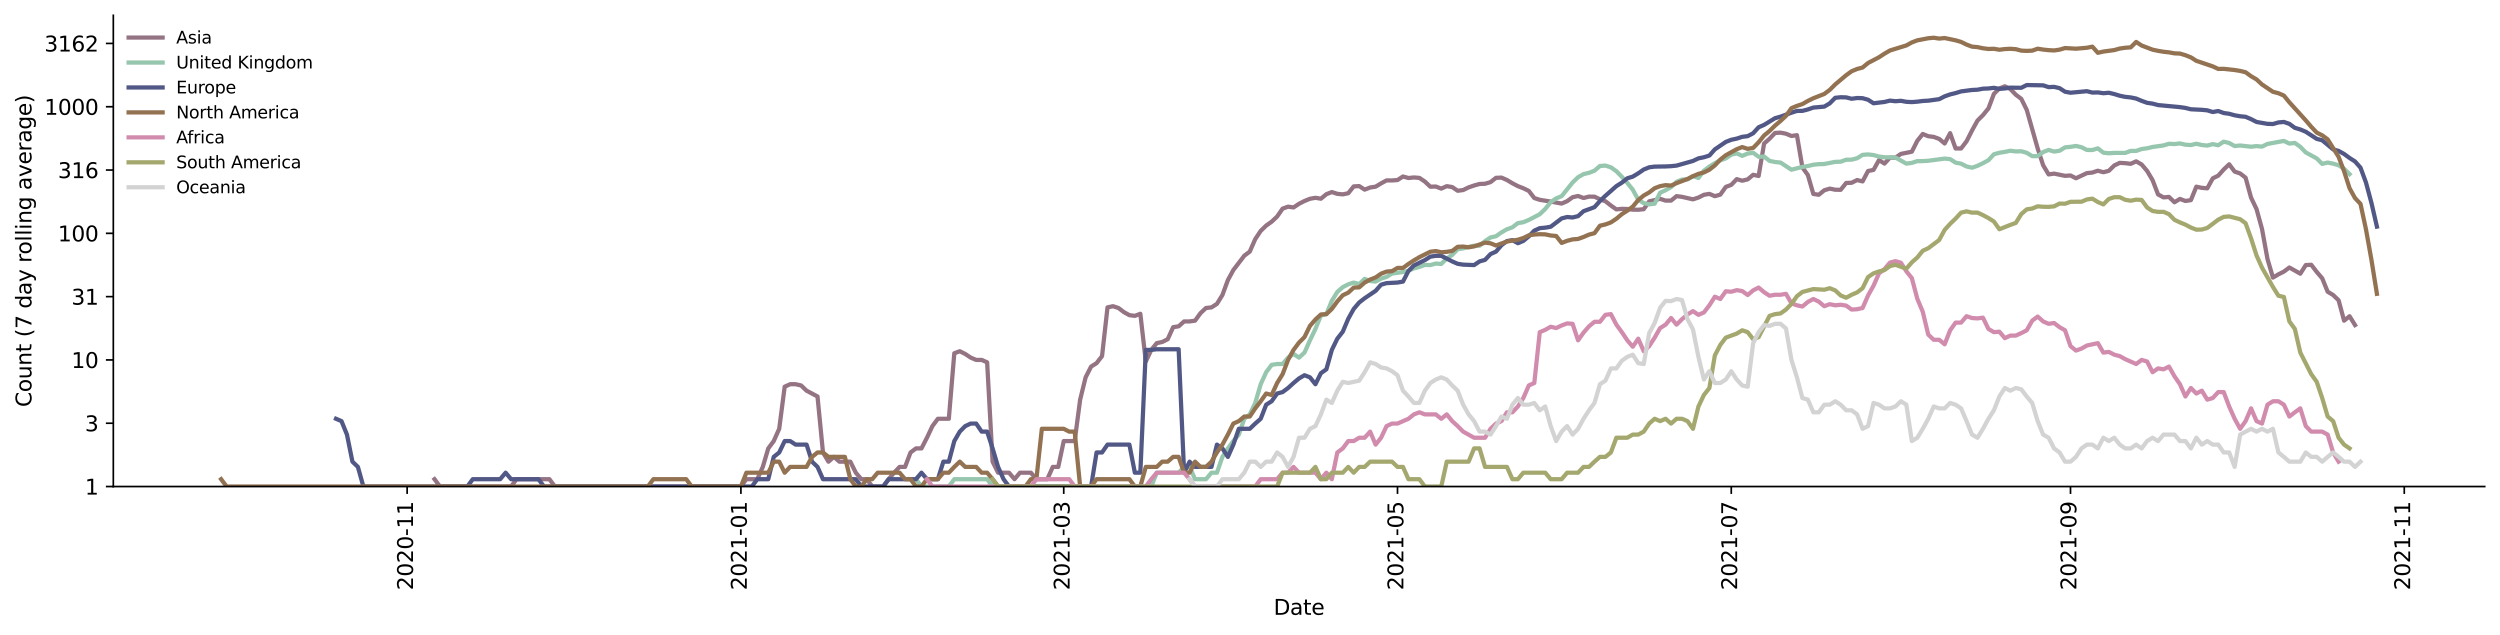 <?xml version="1.0" encoding="utf-8" standalone="no"?>
<!DOCTYPE svg PUBLIC "-//W3C//DTD SVG 1.1//EN"
  "http://www.w3.org/Graphics/SVG/1.1/DTD/svg11.dtd">
<svg height="298.621pt" version="1.1" viewBox="0 0 1176.528 298.621" width="1176.528pt" xmlns="http://www.w3.org/2000/svg" xmlns:xlink="http://www.w3.org/1999/xlink">
 <defs>
  <style type="text/css">*{stroke-linecap:butt;stroke-linejoin:round;}</style>
 </defs>
 <g id="figure_1">
  <g id="patch_1">
   <path d="M 0 298.621 
L 1176.528 298.621 
L 1176.528 0 
L 0 0 
z
" style="fill:#ffffff;"/>
  </g>
  <g id="axes_1">
   <g id="patch_2">
    <path d="M 53.328 228.96 
L 1169.328 228.96 
L 1169.328 7.2 
L 53.328 7.2 
z
" style="fill:#ffffff;"/>
   </g>
   <g id="matplotlib.axis_1">
    <g id="xtick_1">
     <g id="line2d_1">
      <defs>
       <path d="M 0 0 
L 0 3.5 
" id="m7d1f8cb593" style="stroke:#000000;stroke-width:0.8;"/>
      </defs>
      <g>
       <use style="stroke:#000000;stroke-width:0.8;" x="191.605" xlink:href="#m7d1f8cb593" y="228.96"/>
      </g>
     </g>
     <g id="text_1">
      <!-- 2020-11 -->
      <g transform="translate(194.364 277.743)rotate(-90)scale(0.1 -0.1)">
       <defs>
        <path d="M 1228 531 
L 3431 531 
L 3431 0 
L 469 0 
L 469 531 
Q 828 903 1448 1529 
Q 2069 2156 2228 2338 
Q 2531 2678 2651 2914 
Q 2772 3150 2772 3378 
Q 2772 3750 2511 3984 
Q 2250 4219 1831 4219 
Q 1534 4219 1204 4116 
Q 875 4013 500 3803 
L 500 4441 
Q 881 4594 1212 4672 
Q 1544 4750 1819 4750 
Q 2544 4750 2975 4387 
Q 3406 4025 3406 3419 
Q 3406 3131 3298 2873 
Q 3191 2616 2906 2266 
Q 2828 2175 2409 1742 
Q 1991 1309 1228 531 
z
" id="DejaVuSans-32" transform="scale(0.016)"/>
        <path d="M 2034 4250 
Q 1547 4250 1301 3770 
Q 1056 3291 1056 2328 
Q 1056 1369 1301 889 
Q 1547 409 2034 409 
Q 2525 409 2770 889 
Q 3016 1369 3016 2328 
Q 3016 3291 2770 3770 
Q 2525 4250 2034 4250 
z
M 2034 4750 
Q 2819 4750 3233 4129 
Q 3647 3509 3647 2328 
Q 3647 1150 3233 529 
Q 2819 -91 2034 -91 
Q 1250 -91 836 529 
Q 422 1150 422 2328 
Q 422 3509 836 4129 
Q 1250 4750 2034 4750 
z
" id="DejaVuSans-30" transform="scale(0.016)"/>
        <path d="M 313 2009 
L 1997 2009 
L 1997 1497 
L 313 1497 
L 313 2009 
z
" id="DejaVuSans-2d" transform="scale(0.016)"/>
        <path d="M 794 531 
L 1825 531 
L 1825 4091 
L 703 3866 
L 703 4441 
L 1819 4666 
L 2450 4666 
L 2450 531 
L 3481 531 
L 3481 0 
L 794 0 
L 794 531 
z
" id="DejaVuSans-31" transform="scale(0.016)"/>
       </defs>
       <use xlink:href="#DejaVuSans-32"/>
       <use x="63.623" xlink:href="#DejaVuSans-30"/>
       <use x="127.246" xlink:href="#DejaVuSans-32"/>
       <use x="190.869" xlink:href="#DejaVuSans-30"/>
       <use x="254.492" xlink:href="#DejaVuSans-2d"/>
       <use x="290.576" xlink:href="#DejaVuSans-31"/>
       <use x="354.199" xlink:href="#DejaVuSans-31"/>
      </g>
     </g>
    </g>
    <g id="xtick_2">
     <g id="line2d_2">
      <g>
       <use style="stroke:#000000;stroke-width:0.8;" x="348.679" xlink:href="#m7d1f8cb593" y="228.96"/>
      </g>
     </g>
     <g id="text_2">
      <!-- 2021-01 -->
      <g transform="translate(351.439 277.743)rotate(-90)scale(0.1 -0.1)">
       <use xlink:href="#DejaVuSans-32"/>
       <use x="63.623" xlink:href="#DejaVuSans-30"/>
       <use x="127.246" xlink:href="#DejaVuSans-32"/>
       <use x="190.869" xlink:href="#DejaVuSans-31"/>
       <use x="254.492" xlink:href="#DejaVuSans-2d"/>
       <use x="290.576" xlink:href="#DejaVuSans-30"/>
       <use x="354.199" xlink:href="#DejaVuSans-31"/>
      </g>
     </g>
    </g>
    <g id="xtick_3">
     <g id="line2d_3">
      <g>
       <use style="stroke:#000000;stroke-width:0.8;" x="500.604" xlink:href="#m7d1f8cb593" y="228.96"/>
      </g>
     </g>
     <g id="text_3">
      <!-- 2021-03 -->
      <g transform="translate(503.363 277.743)rotate(-90)scale(0.1 -0.1)">
       <defs>
        <path d="M 2597 2516 
Q 3050 2419 3304 2112 
Q 3559 1806 3559 1356 
Q 3559 666 3084 287 
Q 2609 -91 1734 -91 
Q 1441 -91 1130 -33 
Q 819 25 488 141 
L 488 750 
Q 750 597 1062 519 
Q 1375 441 1716 441 
Q 2309 441 2620 675 
Q 2931 909 2931 1356 
Q 2931 1769 2642 2001 
Q 2353 2234 1838 2234 
L 1294 2234 
L 1294 2753 
L 1863 2753 
Q 2328 2753 2575 2939 
Q 2822 3125 2822 3475 
Q 2822 3834 2567 4026 
Q 2313 4219 1838 4219 
Q 1578 4219 1281 4162 
Q 984 4106 628 3988 
L 628 4550 
Q 988 4650 1302 4700 
Q 1616 4750 1894 4750 
Q 2613 4750 3031 4423 
Q 3450 4097 3450 3541 
Q 3450 3153 3228 2886 
Q 3006 2619 2597 2516 
z
" id="DejaVuSans-33" transform="scale(0.016)"/>
       </defs>
       <use xlink:href="#DejaVuSans-32"/>
       <use x="63.623" xlink:href="#DejaVuSans-30"/>
       <use x="127.246" xlink:href="#DejaVuSans-32"/>
       <use x="190.869" xlink:href="#DejaVuSans-31"/>
       <use x="254.492" xlink:href="#DejaVuSans-2d"/>
       <use x="290.576" xlink:href="#DejaVuSans-30"/>
       <use x="354.199" xlink:href="#DejaVuSans-33"/>
      </g>
     </g>
    </g>
    <g id="xtick_4">
     <g id="line2d_4">
      <g>
       <use style="stroke:#000000;stroke-width:0.8;" x="657.678" xlink:href="#m7d1f8cb593" y="228.96"/>
      </g>
     </g>
     <g id="text_4">
      <!-- 2021-05 -->
      <g transform="translate(660.437 277.743)rotate(-90)scale(0.1 -0.1)">
       <defs>
        <path d="M 691 4666 
L 3169 4666 
L 3169 4134 
L 1269 4134 
L 1269 2991 
Q 1406 3038 1543 3061 
Q 1681 3084 1819 3084 
Q 2600 3084 3056 2656 
Q 3513 2228 3513 1497 
Q 3513 744 3044 326 
Q 2575 -91 1722 -91 
Q 1428 -91 1123 -41 
Q 819 9 494 109 
L 494 744 
Q 775 591 1075 516 
Q 1375 441 1709 441 
Q 2250 441 2565 725 
Q 2881 1009 2881 1497 
Q 2881 1984 2565 2268 
Q 2250 2553 1709 2553 
Q 1456 2553 1204 2497 
Q 953 2441 691 2322 
L 691 4666 
z
" id="DejaVuSans-35" transform="scale(0.016)"/>
       </defs>
       <use xlink:href="#DejaVuSans-32"/>
       <use x="63.623" xlink:href="#DejaVuSans-30"/>
       <use x="127.246" xlink:href="#DejaVuSans-32"/>
       <use x="190.869" xlink:href="#DejaVuSans-31"/>
       <use x="254.492" xlink:href="#DejaVuSans-2d"/>
       <use x="290.576" xlink:href="#DejaVuSans-30"/>
       <use x="354.199" xlink:href="#DejaVuSans-35"/>
      </g>
     </g>
    </g>
    <g id="xtick_5">
     <g id="line2d_5">
      <g>
       <use style="stroke:#000000;stroke-width:0.8;" x="814.752" xlink:href="#m7d1f8cb593" y="228.96"/>
      </g>
     </g>
     <g id="text_5">
      <!-- 2021-07 -->
      <g transform="translate(817.512 277.743)rotate(-90)scale(0.1 -0.1)">
       <defs>
        <path d="M 525 4666 
L 3525 4666 
L 3525 4397 
L 1831 0 
L 1172 0 
L 2766 4134 
L 525 4134 
L 525 4666 
z
" id="DejaVuSans-37" transform="scale(0.016)"/>
       </defs>
       <use xlink:href="#DejaVuSans-32"/>
       <use x="63.623" xlink:href="#DejaVuSans-30"/>
       <use x="127.246" xlink:href="#DejaVuSans-32"/>
       <use x="190.869" xlink:href="#DejaVuSans-31"/>
       <use x="254.492" xlink:href="#DejaVuSans-2d"/>
       <use x="290.576" xlink:href="#DejaVuSans-30"/>
       <use x="354.199" xlink:href="#DejaVuSans-37"/>
      </g>
     </g>
    </g>
    <g id="xtick_6">
     <g id="line2d_6">
      <g>
       <use style="stroke:#000000;stroke-width:0.8;" x="974.401" xlink:href="#m7d1f8cb593" y="228.96"/>
      </g>
     </g>
     <g id="text_6">
      <!-- 2021-09 -->
      <g transform="translate(977.161 277.743)rotate(-90)scale(0.1 -0.1)">
       <defs>
        <path d="M 703 97 
L 703 672 
Q 941 559 1184 500 
Q 1428 441 1663 441 
Q 2288 441 2617 861 
Q 2947 1281 2994 2138 
Q 2813 1869 2534 1725 
Q 2256 1581 1919 1581 
Q 1219 1581 811 2004 
Q 403 2428 403 3163 
Q 403 3881 828 4315 
Q 1253 4750 1959 4750 
Q 2769 4750 3195 4129 
Q 3622 3509 3622 2328 
Q 3622 1225 3098 567 
Q 2575 -91 1691 -91 
Q 1453 -91 1209 -44 
Q 966 3 703 97 
z
M 1959 2075 
Q 2384 2075 2632 2365 
Q 2881 2656 2881 3163 
Q 2881 3666 2632 3958 
Q 2384 4250 1959 4250 
Q 1534 4250 1286 3958 
Q 1038 3666 1038 3163 
Q 1038 2656 1286 2365 
Q 1534 2075 1959 2075 
z
" id="DejaVuSans-39" transform="scale(0.016)"/>
       </defs>
       <use xlink:href="#DejaVuSans-32"/>
       <use x="63.623" xlink:href="#DejaVuSans-30"/>
       <use x="127.246" xlink:href="#DejaVuSans-32"/>
       <use x="190.869" xlink:href="#DejaVuSans-31"/>
       <use x="254.492" xlink:href="#DejaVuSans-2d"/>
       <use x="290.576" xlink:href="#DejaVuSans-30"/>
       <use x="354.199" xlink:href="#DejaVuSans-39"/>
      </g>
     </g>
    </g>
    <g id="xtick_7">
     <g id="line2d_7">
      <g>
       <use style="stroke:#000000;stroke-width:0.8;" x="1131.476" xlink:href="#m7d1f8cb593" y="228.96"/>
      </g>
     </g>
     <g id="text_7">
      <!-- 2021-11 -->
      <g transform="translate(1134.235 277.743)rotate(-90)scale(0.1 -0.1)">
       <use xlink:href="#DejaVuSans-32"/>
       <use x="63.623" xlink:href="#DejaVuSans-30"/>
       <use x="127.246" xlink:href="#DejaVuSans-32"/>
       <use x="190.869" xlink:href="#DejaVuSans-31"/>
       <use x="254.492" xlink:href="#DejaVuSans-2d"/>
       <use x="290.576" xlink:href="#DejaVuSans-31"/>
       <use x="354.199" xlink:href="#DejaVuSans-31"/>
      </g>
     </g>
    </g>
    <g id="text_8">
     <!-- Date -->
     <g transform="translate(599.377 289.341)scale(0.1 -0.1)">
      <defs>
       <path d="M 1259 4147 
L 1259 519 
L 2022 519 
Q 2988 519 3436 956 
Q 3884 1394 3884 2338 
Q 3884 3275 3436 3711 
Q 2988 4147 2022 4147 
L 1259 4147 
z
M 628 4666 
L 1925 4666 
Q 3281 4666 3915 4102 
Q 4550 3538 4550 2338 
Q 4550 1131 3912 565 
Q 3275 0 1925 0 
L 628 0 
L 628 4666 
z
" id="DejaVuSans-44" transform="scale(0.016)"/>
       <path d="M 2194 1759 
Q 1497 1759 1228 1600 
Q 959 1441 959 1056 
Q 959 750 1161 570 
Q 1363 391 1709 391 
Q 2188 391 2477 730 
Q 2766 1069 2766 1631 
L 2766 1759 
L 2194 1759 
z
M 3341 1997 
L 3341 0 
L 2766 0 
L 2766 531 
Q 2569 213 2275 61 
Q 1981 -91 1556 -91 
Q 1019 -91 701 211 
Q 384 513 384 1019 
Q 384 1609 779 1909 
Q 1175 2209 1959 2209 
L 2766 2209 
L 2766 2266 
Q 2766 2663 2505 2880 
Q 2244 3097 1772 3097 
Q 1472 3097 1187 3025 
Q 903 2953 641 2809 
L 641 3341 
Q 956 3463 1253 3523 
Q 1550 3584 1831 3584 
Q 2591 3584 2966 3190 
Q 3341 2797 3341 1997 
z
" id="DejaVuSans-61" transform="scale(0.016)"/>
       <path d="M 1172 4494 
L 1172 3500 
L 2356 3500 
L 2356 3053 
L 1172 3053 
L 1172 1153 
Q 1172 725 1289 603 
Q 1406 481 1766 481 
L 2356 481 
L 2356 0 
L 1766 0 
Q 1100 0 847 248 
Q 594 497 594 1153 
L 594 3053 
L 172 3053 
L 172 3500 
L 594 3500 
L 594 4494 
L 1172 4494 
z
" id="DejaVuSans-74" transform="scale(0.016)"/>
       <path d="M 3597 1894 
L 3597 1613 
L 953 1613 
Q 991 1019 1311 708 
Q 1631 397 2203 397 
Q 2534 397 2845 478 
Q 3156 559 3463 722 
L 3463 178 
Q 3153 47 2828 -22 
Q 2503 -91 2169 -91 
Q 1331 -91 842 396 
Q 353 884 353 1716 
Q 353 2575 817 3079 
Q 1281 3584 2069 3584 
Q 2775 3584 3186 3129 
Q 3597 2675 3597 1894 
z
M 3022 2063 
Q 3016 2534 2758 2815 
Q 2500 3097 2075 3097 
Q 1594 3097 1305 2825 
Q 1016 2553 972 2059 
L 3022 2063 
z
" id="DejaVuSans-65" transform="scale(0.016)"/>
      </defs>
      <use xlink:href="#DejaVuSans-44"/>
      <use x="77.002" xlink:href="#DejaVuSans-61"/>
      <use x="138.281" xlink:href="#DejaVuSans-74"/>
      <use x="177.49" xlink:href="#DejaVuSans-65"/>
     </g>
    </g>
   </g>
   <g id="matplotlib.axis_2">
    <g id="ytick_1">
     <g id="line2d_8">
      <defs>
       <path d="M 0 0 
L -3.5 0 
" id="mdc7f5deb15" style="stroke:#000000;stroke-width:0.8;"/>
      </defs>
      <g>
       <use style="stroke:#000000;stroke-width:0.8;" x="53.328" xlink:href="#mdc7f5deb15" y="228.96"/>
      </g>
     </g>
     <g id="text_9">
      <!-- 1 -->
      <g transform="translate(39.966 232.759)scale(0.1 -0.1)">
       <use xlink:href="#DejaVuSans-31"/>
      </g>
     </g>
    </g>
    <g id="ytick_2">
     <g id="line2d_9">
      <g>
       <use style="stroke:#000000;stroke-width:0.8;" x="53.328" xlink:href="#mdc7f5deb15" y="199.172"/>
      </g>
     </g>
     <g id="text_10">
      <!-- 3 -->
      <g transform="translate(39.966 202.971)scale(0.1 -0.1)">
       <use xlink:href="#DejaVuSans-33"/>
      </g>
     </g>
    </g>
    <g id="ytick_3">
     <g id="line2d_10">
      <g>
       <use style="stroke:#000000;stroke-width:0.8;" x="53.328" xlink:href="#mdc7f5deb15" y="169.384"/>
      </g>
     </g>
     <g id="text_11">
      <!-- 10 -->
      <g transform="translate(33.603 173.184)scale(0.1 -0.1)">
       <use xlink:href="#DejaVuSans-31"/>
       <use x="63.623" xlink:href="#DejaVuSans-30"/>
      </g>
     </g>
    </g>
    <g id="ytick_4">
     <g id="line2d_11">
      <g>
       <use style="stroke:#000000;stroke-width:0.8;" x="53.328" xlink:href="#mdc7f5deb15" y="139.597"/>
      </g>
     </g>
     <g id="text_12">
      <!-- 31 -->
      <g transform="translate(33.603 143.396)scale(0.1 -0.1)">
       <use xlink:href="#DejaVuSans-33"/>
       <use x="63.623" xlink:href="#DejaVuSans-31"/>
      </g>
     </g>
    </g>
    <g id="ytick_5">
     <g id="line2d_12">
      <g>
       <use style="stroke:#000000;stroke-width:0.8;" x="53.328" xlink:href="#mdc7f5deb15" y="109.809"/>
      </g>
     </g>
     <g id="text_13">
      <!-- 100 -->
      <g transform="translate(27.241 113.608)scale(0.1 -0.1)">
       <use xlink:href="#DejaVuSans-31"/>
       <use x="63.623" xlink:href="#DejaVuSans-30"/>
       <use x="127.246" xlink:href="#DejaVuSans-30"/>
      </g>
     </g>
    </g>
    <g id="ytick_6">
     <g id="line2d_13">
      <g>
       <use style="stroke:#000000;stroke-width:0.8;" x="53.328" xlink:href="#mdc7f5deb15" y="80.021"/>
      </g>
     </g>
     <g id="text_14">
      <!-- 316 -->
      <g transform="translate(27.241 83.82)scale(0.1 -0.1)">
       <defs>
        <path d="M 2113 2584 
Q 1688 2584 1439 2293 
Q 1191 2003 1191 1497 
Q 1191 994 1439 701 
Q 1688 409 2113 409 
Q 2538 409 2786 701 
Q 3034 994 3034 1497 
Q 3034 2003 2786 2293 
Q 2538 2584 2113 2584 
z
M 3366 4563 
L 3366 3988 
Q 3128 4100 2886 4159 
Q 2644 4219 2406 4219 
Q 1781 4219 1451 3797 
Q 1122 3375 1075 2522 
Q 1259 2794 1537 2939 
Q 1816 3084 2150 3084 
Q 2853 3084 3261 2657 
Q 3669 2231 3669 1497 
Q 3669 778 3244 343 
Q 2819 -91 2113 -91 
Q 1303 -91 875 529 
Q 447 1150 447 2328 
Q 447 3434 972 4092 
Q 1497 4750 2381 4750 
Q 2619 4750 2861 4703 
Q 3103 4656 3366 4563 
z
" id="DejaVuSans-36" transform="scale(0.016)"/>
       </defs>
       <use xlink:href="#DejaVuSans-33"/>
       <use x="63.623" xlink:href="#DejaVuSans-31"/>
       <use x="127.246" xlink:href="#DejaVuSans-36"/>
      </g>
     </g>
    </g>
    <g id="ytick_7">
     <g id="line2d_14">
      <g>
       <use style="stroke:#000000;stroke-width:0.8;" x="53.328" xlink:href="#mdc7f5deb15" y="50.233"/>
      </g>
     </g>
     <g id="text_15">
      <!-- 1000 -->
      <g transform="translate(20.878 54.033)scale(0.1 -0.1)">
       <use xlink:href="#DejaVuSans-31"/>
       <use x="63.623" xlink:href="#DejaVuSans-30"/>
       <use x="127.246" xlink:href="#DejaVuSans-30"/>
       <use x="190.869" xlink:href="#DejaVuSans-30"/>
      </g>
     </g>
    </g>
    <g id="ytick_8">
     <g id="line2d_15">
      <g>
       <use style="stroke:#000000;stroke-width:0.8;" x="53.328" xlink:href="#mdc7f5deb15" y="20.446"/>
      </g>
     </g>
     <g id="text_16">
      <!-- 3162 -->
      <g transform="translate(20.878 24.245)scale(0.1 -0.1)">
       <use xlink:href="#DejaVuSans-33"/>
       <use x="63.623" xlink:href="#DejaVuSans-31"/>
       <use x="127.246" xlink:href="#DejaVuSans-36"/>
       <use x="190.869" xlink:href="#DejaVuSans-32"/>
      </g>
     </g>
    </g>
    <g id="text_17">
     <!-- Count (7 day rolling average) -->
     <g transform="translate(14.798 191.548)rotate(-90)scale(0.1 -0.1)">
      <defs>
       <path d="M 4122 4306 
L 4122 3641 
Q 3803 3938 3442 4084 
Q 3081 4231 2675 4231 
Q 1875 4231 1450 3742 
Q 1025 3253 1025 2328 
Q 1025 1406 1450 917 
Q 1875 428 2675 428 
Q 3081 428 3442 575 
Q 3803 722 4122 1019 
L 4122 359 
Q 3791 134 3420 21 
Q 3050 -91 2638 -91 
Q 1578 -91 968 557 
Q 359 1206 359 2328 
Q 359 3453 968 4101 
Q 1578 4750 2638 4750 
Q 3056 4750 3426 4639 
Q 3797 4528 4122 4306 
z
" id="DejaVuSans-43" transform="scale(0.016)"/>
       <path d="M 1959 3097 
Q 1497 3097 1228 2736 
Q 959 2375 959 1747 
Q 959 1119 1226 758 
Q 1494 397 1959 397 
Q 2419 397 2687 759 
Q 2956 1122 2956 1747 
Q 2956 2369 2687 2733 
Q 2419 3097 1959 3097 
z
M 1959 3584 
Q 2709 3584 3137 3096 
Q 3566 2609 3566 1747 
Q 3566 888 3137 398 
Q 2709 -91 1959 -91 
Q 1206 -91 779 398 
Q 353 888 353 1747 
Q 353 2609 779 3096 
Q 1206 3584 1959 3584 
z
" id="DejaVuSans-6f" transform="scale(0.016)"/>
       <path d="M 544 1381 
L 544 3500 
L 1119 3500 
L 1119 1403 
Q 1119 906 1312 657 
Q 1506 409 1894 409 
Q 2359 409 2629 706 
Q 2900 1003 2900 1516 
L 2900 3500 
L 3475 3500 
L 3475 0 
L 2900 0 
L 2900 538 
Q 2691 219 2414 64 
Q 2138 -91 1772 -91 
Q 1169 -91 856 284 
Q 544 659 544 1381 
z
M 1991 3584 
L 1991 3584 
z
" id="DejaVuSans-75" transform="scale(0.016)"/>
       <path d="M 3513 2113 
L 3513 0 
L 2938 0 
L 2938 2094 
Q 2938 2591 2744 2837 
Q 2550 3084 2163 3084 
Q 1697 3084 1428 2787 
Q 1159 2491 1159 1978 
L 1159 0 
L 581 0 
L 581 3500 
L 1159 3500 
L 1159 2956 
Q 1366 3272 1645 3428 
Q 1925 3584 2291 3584 
Q 2894 3584 3203 3211 
Q 3513 2838 3513 2113 
z
" id="DejaVuSans-6e" transform="scale(0.016)"/>
       <path id="DejaVuSans-20" transform="scale(0.016)"/>
       <path d="M 1984 4856 
Q 1566 4138 1362 3434 
Q 1159 2731 1159 2009 
Q 1159 1288 1364 580 
Q 1569 -128 1984 -844 
L 1484 -844 
Q 1016 -109 783 600 
Q 550 1309 550 2009 
Q 550 2706 781 3412 
Q 1013 4119 1484 4856 
L 1984 4856 
z
" id="DejaVuSans-28" transform="scale(0.016)"/>
       <path d="M 2906 2969 
L 2906 4863 
L 3481 4863 
L 3481 0 
L 2906 0 
L 2906 525 
Q 2725 213 2448 61 
Q 2172 -91 1784 -91 
Q 1150 -91 751 415 
Q 353 922 353 1747 
Q 353 2572 751 3078 
Q 1150 3584 1784 3584 
Q 2172 3584 2448 3432 
Q 2725 3281 2906 2969 
z
M 947 1747 
Q 947 1113 1208 752 
Q 1469 391 1925 391 
Q 2381 391 2643 752 
Q 2906 1113 2906 1747 
Q 2906 2381 2643 2742 
Q 2381 3103 1925 3103 
Q 1469 3103 1208 2742 
Q 947 2381 947 1747 
z
" id="DejaVuSans-64" transform="scale(0.016)"/>
       <path d="M 2059 -325 
Q 1816 -950 1584 -1140 
Q 1353 -1331 966 -1331 
L 506 -1331 
L 506 -850 
L 844 -850 
Q 1081 -850 1212 -737 
Q 1344 -625 1503 -206 
L 1606 56 
L 191 3500 
L 800 3500 
L 1894 763 
L 2988 3500 
L 3597 3500 
L 2059 -325 
z
" id="DejaVuSans-79" transform="scale(0.016)"/>
       <path d="M 2631 2963 
Q 2534 3019 2420 3045 
Q 2306 3072 2169 3072 
Q 1681 3072 1420 2755 
Q 1159 2438 1159 1844 
L 1159 0 
L 581 0 
L 581 3500 
L 1159 3500 
L 1159 2956 
Q 1341 3275 1631 3429 
Q 1922 3584 2338 3584 
Q 2397 3584 2469 3576 
Q 2541 3569 2628 3553 
L 2631 2963 
z
" id="DejaVuSans-72" transform="scale(0.016)"/>
       <path d="M 603 4863 
L 1178 4863 
L 1178 0 
L 603 0 
L 603 4863 
z
" id="DejaVuSans-6c" transform="scale(0.016)"/>
       <path d="M 603 3500 
L 1178 3500 
L 1178 0 
L 603 0 
L 603 3500 
z
M 603 4863 
L 1178 4863 
L 1178 4134 
L 603 4134 
L 603 4863 
z
" id="DejaVuSans-69" transform="scale(0.016)"/>
       <path d="M 2906 1791 
Q 2906 2416 2648 2759 
Q 2391 3103 1925 3103 
Q 1463 3103 1205 2759 
Q 947 2416 947 1791 
Q 947 1169 1205 825 
Q 1463 481 1925 481 
Q 2391 481 2648 825 
Q 2906 1169 2906 1791 
z
M 3481 434 
Q 3481 -459 3084 -895 
Q 2688 -1331 1869 -1331 
Q 1566 -1331 1297 -1286 
Q 1028 -1241 775 -1147 
L 775 -588 
Q 1028 -725 1275 -790 
Q 1522 -856 1778 -856 
Q 2344 -856 2625 -561 
Q 2906 -266 2906 331 
L 2906 616 
Q 2728 306 2450 153 
Q 2172 0 1784 0 
Q 1141 0 747 490 
Q 353 981 353 1791 
Q 353 2603 747 3093 
Q 1141 3584 1784 3584 
Q 2172 3584 2450 3431 
Q 2728 3278 2906 2969 
L 2906 3500 
L 3481 3500 
L 3481 434 
z
" id="DejaVuSans-67" transform="scale(0.016)"/>
       <path d="M 191 3500 
L 800 3500 
L 1894 563 
L 2988 3500 
L 3597 3500 
L 2284 0 
L 1503 0 
L 191 3500 
z
" id="DejaVuSans-76" transform="scale(0.016)"/>
       <path d="M 513 4856 
L 1013 4856 
Q 1481 4119 1714 3412 
Q 1947 2706 1947 2009 
Q 1947 1309 1714 600 
Q 1481 -109 1013 -844 
L 513 -844 
Q 928 -128 1133 580 
Q 1338 1288 1338 2009 
Q 1338 2731 1133 3434 
Q 928 4138 513 4856 
z
" id="DejaVuSans-29" transform="scale(0.016)"/>
      </defs>
      <use xlink:href="#DejaVuSans-43"/>
      <use x="69.824" xlink:href="#DejaVuSans-6f"/>
      <use x="131.006" xlink:href="#DejaVuSans-75"/>
      <use x="194.385" xlink:href="#DejaVuSans-6e"/>
      <use x="257.764" xlink:href="#DejaVuSans-74"/>
      <use x="296.973" xlink:href="#DejaVuSans-20"/>
      <use x="328.76" xlink:href="#DejaVuSans-28"/>
      <use x="367.773" xlink:href="#DejaVuSans-37"/>
      <use x="431.396" xlink:href="#DejaVuSans-20"/>
      <use x="463.184" xlink:href="#DejaVuSans-64"/>
      <use x="526.66" xlink:href="#DejaVuSans-61"/>
      <use x="587.939" xlink:href="#DejaVuSans-79"/>
      <use x="647.119" xlink:href="#DejaVuSans-20"/>
      <use x="678.906" xlink:href="#DejaVuSans-72"/>
      <use x="717.77" xlink:href="#DejaVuSans-6f"/>
      <use x="778.951" xlink:href="#DejaVuSans-6c"/>
      <use x="806.734" xlink:href="#DejaVuSans-6c"/>
      <use x="834.518" xlink:href="#DejaVuSans-69"/>
      <use x="862.301" xlink:href="#DejaVuSans-6e"/>
      <use x="925.68" xlink:href="#DejaVuSans-67"/>
      <use x="989.156" xlink:href="#DejaVuSans-20"/>
      <use x="1020.943" xlink:href="#DejaVuSans-61"/>
      <use x="1082.223" xlink:href="#DejaVuSans-76"/>
      <use x="1141.402" xlink:href="#DejaVuSans-65"/>
      <use x="1202.926" xlink:href="#DejaVuSans-72"/>
      <use x="1244.039" xlink:href="#DejaVuSans-61"/>
      <use x="1305.318" xlink:href="#DejaVuSans-67"/>
      <use x="1368.795" xlink:href="#DejaVuSans-65"/>
      <use x="1430.318" xlink:href="#DejaVuSans-29"/>
     </g>
    </g>
   </g>
   <g id="line2d_16">
    <path clip-path="url(#p48b7fff87f)" d="M 204.48 225.505 
L 207.055 228.96 
L 240.53 228.96 
L 243.105 225.505 
L 258.555 225.505 
L 261.13 228.96 
L 348.679 228.96 
L 351.254 225.505 
L 356.404 225.505 
L 358.979 219.732 
L 361.554 211.026 
L 364.129 207.571 
L 366.704 201.798 
L 369.279 181.992 
L 371.854 180.816 
L 374.429 180.816 
L 377.004 181.398 
L 379.579 183.864 
L 384.729 186.59 
L 387.304 212.943 
L 389.879 217.266 
L 392.454 215.014 
L 395.029 217.266 
L 400.179 217.266 
L 402.754 222.458 
L 405.329 225.505 
L 407.904 225.505 
L 410.479 228.96 
L 415.629 228.96 
L 418.204 225.505 
L 420.779 222.458 
L 423.354 219.732 
L 425.929 219.732 
L 428.504 212.943 
L 431.079 211.026 
L 433.654 211.026 
L 436.229 206.003 
L 438.804 200.535 
L 441.379 197.08 
L 446.529 197.08 
L 449.104 166.255 
L 451.679 165.291 
L 454.254 166.585 
L 456.829 168.299 
L 459.404 169.384 
L 461.979 169.384 
L 464.554 170.518 
L 467.129 217.266 
L 469.704 222.458 
L 474.854 222.458 
L 477.429 225.505 
L 480.004 222.458 
L 485.154 222.458 
L 487.729 225.505 
L 492.879 225.505 
L 495.454 219.732 
L 498.029 219.732 
L 500.604 207.571 
L 505.754 207.571 
L 508.329 188.068 
L 510.904 177.578 
L 513.479 172.524 
L 516.054 170.907 
L 518.629 167.599 
L 521.204 144.662 
L 523.779 144.1 
L 526.354 144.948 
L 528.928 146.888 
L 531.503 148.321 
L 534.078 148.651 
L 536.653 147.674 
L 539.228 170.134 
L 541.803 164.667 
L 544.378 161.483 
L 546.953 160.944 
L 549.528 159.644 
L 552.103 153.972 
L 554.678 153.568 
L 557.253 151.266 
L 559.828 151.266 
L 562.403 150.902 
L 564.978 147.357 
L 567.553 144.948 
L 570.128 144.662 
L 572.703 143.01 
L 575.278 138.832 
L 577.853 131.818 
L 580.428 127.086 
L 585.578 120.337 
L 588.153 118.411 
L 590.728 112.535 
L 593.303 108.652 
L 595.878 106.161 
L 598.453 104.333 
L 601.028 101.908 
L 603.603 98.185 
L 606.178 97.259 
L 608.753 97.625 
L 611.328 95.906 
L 613.903 94.601 
L 616.478 93.555 
L 619.053 93.085 
L 621.628 93.515 
L 624.203 91.399 
L 626.778 90.385 
L 629.353 91.218 
L 631.928 91.471 
L 634.503 90.931 
L 637.078 87.718 
L 639.653 87.577 
L 642.228 89.241 
L 644.803 88.243 
L 647.378 87.844 
L 649.953 86.294 
L 652.528 84.902 
L 655.103 84.917 
L 657.678 84.734 
L 660.253 83.064 
L 662.828 83.77 
L 665.403 83.515 
L 667.978 83.716 
L 670.553 85.444 
L 673.128 87.86 
L 675.703 87.781 
L 678.278 88.762 
L 680.853 87.608 
L 683.428 88.035 
L 686.003 89.781 
L 688.578 89.442 
L 691.153 88.178 
L 693.728 87.297 
L 696.303 86.579 
L 698.878 86.474 
L 701.453 85.705 
L 704.028 83.689 
L 706.603 83.582 
L 709.178 84.706 
L 711.753 86.25 
L 714.328 87.592 
L 716.903 88.598 
L 719.478 89.849 
L 722.053 93.202 
L 724.628 94.032 
L 729.778 94.869 
L 734.928 95.799 
L 737.503 94.683 
L 740.078 92.816 
L 742.653 92.228 
L 745.228 93.183 
L 747.803 92.53 
L 750.378 92.549 
L 752.952 93.792 
L 755.527 94.704 
L 758.102 96.718 
L 760.677 98.541 
L 763.252 98.28 
L 765.827 98.351 
L 768.402 98.661 
L 770.977 98.709 
L 773.552 98.446 
L 776.127 94.766 
L 781.277 93.574 
L 783.852 94.417 
L 786.427 94.396 
L 789.002 92.303 
L 791.577 92.644 
L 796.727 93.812 
L 799.302 92.97 
L 801.877 91.672 
L 804.452 91.236 
L 807.027 92.322 
L 809.602 91.599 
L 812.177 87.955 
L 814.752 87.004 
L 817.327 84.302 
L 819.902 85.044 
L 822.477 84.413 
L 825.052 82.261 
L 827.627 82.815 
L 830.202 67.561 
L 832.777 65.255 
L 835.352 62.578 
L 837.927 62.429 
L 840.502 62.926 
L 843.077 63.998 
L 845.652 63.617 
L 848.227 78.784 
L 850.802 82.376 
L 853.377 91.272 
L 855.952 91.654 
L 858.527 89.544 
L 861.102 88.762 
L 863.677 89.291 
L 866.252 89.325 
L 868.827 86.101 
L 871.402 86.013 
L 873.977 84.734 
L 876.552 85.372 
L 879.127 80.488 
L 881.702 79.958 
L 884.277 75.326 
L 886.852 76.987 
L 889.427 74.173 
L 892.002 74.22 
L 894.577 72.433 
L 899.727 71.383 
L 902.302 66.272 
L 904.877 63.047 
L 907.452 64.111 
L 910.027 64.423 
L 912.602 65.374 
L 915.177 67.518 
L 917.752 62.673 
L 920.327 69.879 
L 922.902 69.879 
L 925.477 66.5 
L 928.052 61.419 
L 930.627 56.757 
L 933.202 54.179 
L 935.777 51.037 
L 938.352 44.172 
L 940.927 41.62 
L 943.502 40.62 
L 946.077 41.892 
L 948.652 44.564 
L 951.227 46.505 
L 953.802 51.689 
L 958.952 69.855 
L 961.527 77.768 
L 964.102 82.083 
L 966.677 81.706 
L 971.827 82.75 
L 974.401 82.582 
L 976.976 83.892 
L 982.126 81.47 
L 984.701 81.2 
L 987.276 80.334 
L 989.851 81.054 
L 992.426 80.393 
L 995.001 77.865 
L 997.576 76.646 
L 1000.151 76.79 
L 1002.726 77.102 
L 1005.301 75.928 
L 1007.876 77.417 
L 1010.451 80.44 
L 1013.026 84.776 
L 1015.601 91.49 
L 1018.176 92.893 
L 1020.751 92.682 
L 1023.326 95.182 
L 1025.901 93.614 
L 1028.476 94.58 
L 1031.051 94.193 
L 1033.626 87.86 
L 1036.201 88.404 
L 1038.776 88.631 
L 1041.351 83.933 
L 1043.926 82.672 
L 1046.501 79.772 
L 1049.076 77.322 
L 1051.651 80.763 
L 1054.226 81.619 
L 1056.801 83.622 
L 1059.376 93.027 
L 1061.951 98.398 
L 1064.526 107.749 
L 1067.101 121.881 
L 1069.676 130.634 
L 1072.251 129.109 
L 1074.826 127.817 
L 1077.401 125.889 
L 1082.551 128.799 
L 1085.126 124.745 
L 1087.701 124.613 
L 1090.276 127.966 
L 1092.851 130.967 
L 1095.426 137.29 
L 1098.001 138.832 
L 1100.576 141.332 
L 1103.151 150.902 
L 1105.726 148.817 
L 1108.301 152.973 
L 1108.301 152.973 
" style="fill:none;stroke:#947383;stroke-linecap:square;stroke-width:2;"/>
   </g>
   <g id="line2d_17">
    <path clip-path="url(#p48b7fff87f)" d="M 431.079 225.505 
L 433.654 228.96 
L 446.529 228.96 
L 449.104 225.505 
L 464.554 225.505 
L 467.129 228.96 
L 541.803 228.96 
L 544.378 222.458 
L 554.678 222.458 
L 557.253 219.732 
L 559.828 219.732 
L 562.403 225.505 
L 567.553 225.505 
L 570.128 222.458 
L 572.703 222.458 
L 575.278 215.014 
L 577.853 211.026 
L 580.428 207.571 
L 583.003 204.524 
L 585.578 197.08 
L 588.153 195.009 
L 590.728 189.637 
L 593.303 180.816 
L 595.878 175.158 
L 598.453 171.703 
L 601.028 171.302 
L 603.603 171.302 
L 606.178 168.299 
L 608.753 166.585 
L 611.328 168.299 
L 613.903 165.93 
L 616.478 160.156 
L 619.053 154.8 
L 621.628 148.485 
L 624.203 147.834 
L 626.778 141.583 
L 629.353 137.397 
L 631.928 135.137 
L 634.503 133.795 
L 637.078 132.968 
L 639.653 133.702 
L 642.228 131.219 
L 644.803 132.254 
L 647.378 132.519 
L 649.953 131.135 
L 652.528 130.305 
L 655.103 128.722 
L 660.253 128.04 
L 662.828 127.449 
L 665.403 126.305 
L 667.978 125.615 
L 670.553 124.679 
L 673.128 124.745 
L 675.703 124.031 
L 678.278 124.223 
L 680.853 121.646 
L 683.428 119.951 
L 686.003 117.252 
L 688.578 116.909 
L 691.153 116.19 
L 693.728 115.629 
L 696.303 115.629 
L 698.878 113.497 
L 701.453 111.766 
L 704.028 111.175 
L 706.603 109.369 
L 709.178 107.886 
L 711.753 106.976 
L 714.328 104.999 
L 716.903 104.573 
L 719.478 103.509 
L 724.628 100.814 
L 727.203 98.327 
L 729.778 95.119 
L 732.353 93.358 
L 734.928 92.303 
L 740.078 85.895 
L 742.653 83.408 
L 745.228 81.945 
L 747.803 81.323 
L 750.378 80.334 
L 752.952 78.113 
L 755.527 77.929 
L 758.102 78.74 
L 760.677 80.572 
L 763.252 83.196 
L 765.827 86.072 
L 768.402 89.275 
L 770.977 93.992 
L 773.552 95.584 
L 776.127 96.167 
L 778.702 95.863 
L 781.277 90.701 
L 783.852 89.51 
L 786.427 88.051 
L 789.002 85.575 
L 791.577 84.51 
L 794.152 84.441 
L 796.727 82.867 
L 799.302 83.743 
L 801.877 80.334 
L 804.452 78.397 
L 807.027 76.811 
L 809.602 75.434 
L 812.177 74.558 
L 814.752 72.784 
L 817.327 72.173 
L 819.902 73.347 
L 822.477 72.268 
L 825.052 71.89 
L 827.627 73.775 
L 830.202 73.683 
L 832.777 75.709 
L 835.352 76.249 
L 837.927 76.503 
L 843.077 79.865 
L 848.227 78.551 
L 850.802 78.135 
L 853.377 77.523 
L 855.952 77.248 
L 858.527 77.185 
L 863.677 76.169 
L 866.252 76.098 
L 868.827 75.171 
L 871.402 75.142 
L 873.977 74.473 
L 876.552 72.864 
L 879.127 72.678 
L 881.702 72.97 
L 884.277 73.683 
L 886.852 74.006 
L 892.002 74.126 
L 897.152 77.008 
L 899.727 76.657 
L 902.302 75.828 
L 904.877 75.818 
L 907.452 75.66 
L 915.177 74.634 
L 917.752 74.882 
L 920.327 76.544 
L 922.902 77.018 
L 925.477 78.342 
L 928.052 78.929 
L 930.627 78.037 
L 933.202 76.79 
L 935.777 75.404 
L 938.352 72.599 
L 940.927 71.89 
L 943.502 71.475 
L 946.077 70.943 
L 948.652 71.266 
L 951.227 71.182 
L 953.802 71.907 
L 956.377 73.474 
L 958.952 73.465 
L 961.527 71.551 
L 964.102 70.559 
L 966.677 71.332 
L 969.252 70.943 
L 971.827 69.355 
L 974.401 69.101 
L 976.976 68.69 
L 979.551 69.277 
L 982.126 70.575 
L 984.701 70.591 
L 987.276 69.815 
L 989.851 71.847 
L 992.426 72.13 
L 995.001 71.958 
L 1000.151 71.958 
L 1002.726 71.017 
L 1005.301 71.033 
L 1007.876 70.133 
L 1010.451 69.784 
L 1013.026 69.17 
L 1018.176 68.442 
L 1020.751 67.662 
L 1023.326 67.793 
L 1025.901 67.503 
L 1028.476 68.094 
L 1031.051 68.264 
L 1033.626 67.648 
L 1036.201 68.256 
L 1038.776 68.51 
L 1041.351 67.822 
L 1043.926 68.36 
L 1046.501 66.667 
L 1049.076 67.295 
L 1051.651 68.735 
L 1054.226 68.472 
L 1059.376 69.047 
L 1061.951 68.75 
L 1064.526 69.001 
L 1067.101 67.735 
L 1074.826 66.327 
L 1077.401 67.568 
L 1079.976 67.267 
L 1082.551 69.108 
L 1085.126 71.737 
L 1090.276 74.549 
L 1092.851 77.123 
L 1095.426 76.503 
L 1098.001 77.018 
L 1100.576 77.768 
L 1103.151 79.416 
L 1105.726 81.957 
L 1105.726 81.957 
" style="fill:none;stroke:#96c6ad;stroke-linecap:square;stroke-width:2;"/>
   </g>
   <g id="line2d_18">
    <path clip-path="url(#p48b7fff87f)" d="M 158.13 197.08 
L 160.705 198.181 
L 163.28 204.524 
L 165.855 217.266 
L 168.43 219.732 
L 171.005 228.96 
L 219.93 228.96 
L 222.505 225.505 
L 235.38 225.505 
L 237.955 222.458 
L 240.53 225.505 
L 253.405 225.505 
L 255.98 228.96 
L 353.829 228.96 
L 356.404 225.505 
L 361.554 225.505 
L 364.129 215.014 
L 366.704 212.943 
L 369.279 207.571 
L 371.854 207.571 
L 374.429 209.241 
L 379.579 209.241 
L 382.154 217.266 
L 384.729 219.732 
L 387.304 225.505 
L 402.754 225.505 
L 405.329 228.96 
L 415.629 228.96 
L 418.204 225.505 
L 431.079 225.505 
L 433.654 222.458 
L 436.229 225.505 
L 441.379 225.505 
L 443.954 217.266 
L 446.529 217.266 
L 449.104 207.571 
L 451.679 203.125 
L 454.254 200.535 
L 456.829 199.332 
L 459.404 199.332 
L 461.979 203.125 
L 464.554 203.125 
L 467.129 211.026 
L 469.704 219.732 
L 472.279 225.505 
L 474.854 228.96 
L 513.479 228.96 
L 516.054 212.943 
L 518.629 212.943 
L 521.204 209.241 
L 531.503 209.241 
L 534.078 222.458 
L 536.653 222.458 
L 539.228 164.667 
L 541.803 164.667 
L 544.378 164.361 
L 554.678 164.361 
L 557.253 222.458 
L 559.828 217.266 
L 562.403 219.732 
L 570.128 219.732 
L 572.703 209.241 
L 575.278 211.026 
L 577.853 215.014 
L 580.428 209.241 
L 583.003 201.798 
L 588.153 201.798 
L 590.728 199.332 
L 593.303 197.08 
L 595.878 190.458 
L 598.453 188.841 
L 601.028 185.191 
L 603.603 184.519 
L 606.178 182.601 
L 608.753 180.247 
L 611.328 178.09 
L 613.903 176.582 
L 616.478 177.578 
L 619.053 180.816 
L 621.628 175.624 
L 624.203 173.808 
L 626.778 164.667 
L 629.353 159.391 
L 631.928 156.094 
L 634.503 150.013 
L 637.078 145.383 
L 639.653 142.352 
L 642.228 140.351 
L 647.378 136.866 
L 649.953 133.983 
L 652.528 133.241 
L 657.678 132.968 
L 660.253 132.519 
L 662.828 127.522 
L 665.403 124.943 
L 670.553 122.417 
L 673.128 120.785 
L 675.703 120.392 
L 678.278 120.392 
L 683.428 123.026 
L 686.003 124.159 
L 688.578 124.548 
L 693.728 124.745 
L 696.303 123.026 
L 698.878 122.297 
L 701.453 119.571 
L 704.028 118.411 
L 706.603 115.398 
L 709.178 113.455 
L 711.753 113.032 
L 714.328 114.452 
L 716.903 113.37 
L 719.478 111.214 
L 722.053 108.546 
L 724.628 107.376 
L 727.203 107.142 
L 729.778 106.712 
L 734.928 102.794 
L 737.503 102.126 
L 740.078 102.347 
L 742.653 101.718 
L 745.228 99.392 
L 750.378 97.487 
L 752.952 94.601 
L 755.527 92.135 
L 760.677 87.592 
L 763.252 85.969 
L 765.827 83.906 
L 768.402 83.116 
L 770.977 81.557 
L 773.552 79.784 
L 776.127 78.74 
L 778.702 78.408 
L 783.852 78.331 
L 786.427 78.2 
L 789.002 77.94 
L 796.727 75.749 
L 799.302 74.53 
L 801.877 74.006 
L 804.452 73.203 
L 807.027 70.301 
L 812.177 66.786 
L 814.752 65.789 
L 817.327 65.235 
L 819.902 64.397 
L 822.477 64.074 
L 825.052 62.709 
L 827.627 59.888 
L 830.202 58.774 
L 835.352 55.622 
L 837.927 54.903 
L 843.077 53.042 
L 845.652 52.203 
L 848.227 52.175 
L 850.802 51.51 
L 853.377 50.624 
L 858.527 50.171 
L 861.102 48.639 
L 863.677 46.026 
L 866.252 45.761 
L 868.827 45.835 
L 871.402 46.479 
L 873.977 46.121 
L 876.552 46.212 
L 879.127 46.941 
L 881.702 48.6 
L 886.852 47.983 
L 889.427 47.351 
L 892.002 47.637 
L 894.577 47.443 
L 897.152 47.916 
L 899.727 48.044 
L 902.302 47.848 
L 904.877 47.517 
L 907.452 47.377 
L 912.602 46.669 
L 915.177 45.344 
L 917.752 44.433 
L 920.327 43.8 
L 922.902 43.016 
L 928.052 42.34 
L 930.627 42.221 
L 933.202 41.734 
L 935.777 41.636 
L 938.352 41.33 
L 940.927 41.833 
L 943.502 41.62 
L 946.077 41.249 
L 951.227 41.317 
L 953.802 40.025 
L 961.527 40.162 
L 964.102 41 
L 966.677 40.884 
L 969.252 41.493 
L 971.827 43.162 
L 974.401 43.636 
L 982.126 42.916 
L 984.701 43.568 
L 987.276 43.493 
L 989.851 43.866 
L 992.426 43.648 
L 995.001 44.262 
L 997.576 45.055 
L 1000.151 45.581 
L 1002.726 45.854 
L 1005.301 46.384 
L 1007.876 47.457 
L 1010.451 48.386 
L 1013.026 48.771 
L 1015.601 49.447 
L 1025.901 50.411 
L 1028.476 50.794 
L 1031.051 51.428 
L 1036.201 51.681 
L 1038.776 51.929 
L 1041.351 52.718 
L 1043.926 52.246 
L 1046.501 53.186 
L 1049.076 53.549 
L 1051.651 54.256 
L 1054.226 54.709 
L 1056.801 54.97 
L 1059.376 56.062 
L 1061.951 57.392 
L 1067.101 58.29 
L 1069.676 58.366 
L 1072.251 57.618 
L 1074.826 57.392 
L 1077.401 58.29 
L 1079.976 60.168 
L 1082.551 60.923 
L 1085.126 62.012 
L 1090.276 65.348 
L 1092.851 66.019 
L 1098.001 70.301 
L 1100.576 71.025 
L 1103.151 72.459 
L 1105.726 74.341 
L 1108.301 75.988 
L 1110.876 78.907 
L 1113.451 85.895 
L 1116.026 95.499 
L 1118.601 106.647 
L 1118.601 106.647 
" style="fill:none;stroke:#525886;stroke-linecap:square;stroke-width:2;"/>
   </g>
   <g id="line2d_19">
    <path clip-path="url(#p48b7fff87f)" d="M 104.055 225.505 
L 106.63 228.96 
L 304.904 228.96 
L 307.479 225.505 
L 322.929 225.505 
L 325.504 228.96 
L 348.679 228.96 
L 351.254 222.458 
L 361.554 222.458 
L 364.129 217.266 
L 366.704 217.266 
L 369.279 222.458 
L 371.854 219.732 
L 379.579 219.732 
L 382.154 215.014 
L 384.729 212.943 
L 387.304 212.943 
L 389.879 215.014 
L 397.604 215.014 
L 400.179 225.505 
L 402.754 228.96 
L 405.329 228.96 
L 407.904 225.505 
L 410.479 225.505 
L 413.054 222.458 
L 423.354 222.458 
L 425.929 225.505 
L 428.504 225.505 
L 431.079 228.96 
L 433.654 228.96 
L 436.229 225.505 
L 441.379 225.505 
L 443.954 222.458 
L 446.529 222.458 
L 449.104 219.732 
L 451.679 217.266 
L 454.254 219.732 
L 459.404 219.732 
L 461.979 222.458 
L 464.554 222.458 
L 467.129 225.505 
L 469.704 228.96 
L 482.579 228.96 
L 485.154 225.505 
L 487.729 225.505 
L 490.304 201.798 
L 500.604 201.798 
L 503.179 203.125 
L 505.754 203.125 
L 508.329 228.96 
L 513.479 228.96 
L 516.054 225.505 
L 531.503 225.505 
L 534.078 228.96 
L 536.653 228.96 
L 539.228 219.732 
L 544.378 219.732 
L 546.953 217.266 
L 549.528 217.266 
L 552.103 215.014 
L 554.678 215.014 
L 557.253 222.458 
L 559.828 222.458 
L 562.403 217.266 
L 564.978 219.732 
L 567.553 219.732 
L 570.128 217.266 
L 572.703 212.943 
L 575.278 209.241 
L 577.853 204.524 
L 580.428 199.332 
L 583.003 198.181 
L 585.578 196.024 
L 588.153 196.024 
L 590.728 192.184 
L 593.303 188.841 
L 595.878 185.191 
L 598.453 185.881 
L 601.028 180.247 
L 603.603 176.099 
L 606.178 169.384 
L 608.753 164.667 
L 611.328 161.212 
L 613.903 158.648 
L 616.478 153.368 
L 619.053 150.365 
L 621.628 147.995 
L 624.203 147.834 
L 626.778 145.383 
L 629.353 141.837 
L 631.928 138.946 
L 634.503 137.721 
L 637.078 135.334 
L 639.653 135.236 
L 642.228 132.968 
L 644.803 131.559 
L 647.378 130.551 
L 649.953 128.799 
L 652.528 127.817 
L 655.103 127.595 
L 657.678 126.096 
L 660.253 126.096 
L 662.828 124.223 
L 665.403 122.537 
L 667.978 121.012 
L 673.128 118.463 
L 675.703 118.155 
L 678.278 118.722 
L 680.853 118.515 
L 683.428 118.104 
L 686.003 116.143 
L 688.578 116.049 
L 691.153 116.38 
L 693.728 115.955 
L 698.878 114.188 
L 701.453 114.497 
L 704.028 115.536 
L 709.178 113.668 
L 714.328 112.824 
L 716.903 112.006 
L 719.478 110.75 
L 722.053 110.369 
L 724.628 110.219 
L 727.203 110.294 
L 729.778 110.827 
L 732.353 111.058 
L 734.928 114.32 
L 737.503 113.327 
L 740.078 112.658 
L 742.653 112.453 
L 745.228 111.528 
L 747.803 110.407 
L 750.378 109.735 
L 752.952 106.225 
L 755.527 105.621 
L 758.102 104.664 
L 760.677 102.935 
L 763.252 100.788 
L 765.827 99.122 
L 768.402 97.236 
L 770.977 94.133 
L 773.552 92.023 
L 776.127 90.56 
L 778.702 88.582 
L 781.277 87.608 
L 783.852 87.127 
L 786.427 87.343 
L 789.002 86.19 
L 794.152 84.234 
L 796.727 82.933 
L 799.302 81.819 
L 801.877 81.151 
L 804.452 79.865 
L 807.027 77.822 
L 809.602 75.103 
L 812.177 73.051 
L 817.327 70.212 
L 819.902 69.208 
L 822.477 70.053 
L 825.052 69.611 
L 827.627 66.954 
L 830.202 63.772 
L 832.777 61.631 
L 835.352 59.11 
L 837.927 56.929 
L 840.502 54.53 
L 843.077 50.888 
L 845.652 49.83 
L 848.227 48.974 
L 850.802 47.493 
L 853.377 46.238 
L 858.527 44.216 
L 861.102 42.299 
L 863.677 39.733 
L 868.827 35.391 
L 871.402 33.522 
L 873.977 32.464 
L 876.552 31.778 
L 879.127 29.652 
L 884.277 26.943 
L 886.852 25.261 
L 889.427 23.762 
L 897.152 21.383 
L 899.727 19.971 
L 902.302 18.991 
L 907.452 17.998 
L 910.027 17.76 
L 912.602 18.163 
L 915.177 17.905 
L 920.327 18.971 
L 922.902 19.727 
L 925.477 20.982 
L 928.052 21.952 
L 930.627 22.166 
L 933.202 22.719 
L 935.777 23.039 
L 938.352 22.959 
L 940.927 23.407 
L 943.502 23.086 
L 946.077 22.96 
L 948.652 23.147 
L 951.227 23.823 
L 953.802 23.946 
L 956.377 23.832 
L 958.952 22.917 
L 961.527 23.334 
L 964.102 23.6 
L 966.677 23.741 
L 969.252 23.375 
L 971.827 22.611 
L 976.976 22.916 
L 982.126 22.477 
L 984.701 21.957 
L 987.276 24.85 
L 989.851 24.268 
L 995.001 23.565 
L 997.576 22.848 
L 1000.151 22.472 
L 1002.726 22.29 
L 1005.301 19.741 
L 1007.876 21.425 
L 1013.026 23.378 
L 1015.601 23.928 
L 1018.176 24.36 
L 1020.751 24.637 
L 1023.326 25.11 
L 1025.901 25.216 
L 1028.476 25.979 
L 1031.051 26.997 
L 1033.626 28.624 
L 1041.351 31.245 
L 1043.926 32.433 
L 1046.501 32.397 
L 1051.651 32.952 
L 1054.226 33.371 
L 1056.801 33.999 
L 1059.376 35.866 
L 1061.951 37.373 
L 1064.526 39.76 
L 1069.676 43.207 
L 1072.251 43.869 
L 1074.826 44.992 
L 1077.401 48.15 
L 1085.126 56.662 
L 1087.701 59.674 
L 1090.276 62.394 
L 1092.851 63.685 
L 1095.426 65.581 
L 1100.576 73.812 
L 1103.151 80.583 
L 1105.726 88.582 
L 1108.301 93.221 
L 1110.876 95.95 
L 1113.451 107.92 
L 1116.026 122.297 
L 1118.601 138.271 
L 1118.601 138.271 
" style="fill:none;stroke:#937252;stroke-linecap:square;stroke-width:2;"/>
   </g>
   <g id="line2d_20">
    <path clip-path="url(#p48b7fff87f)" d="M 436.229 225.505 
L 438.804 228.96 
L 485.154 228.96 
L 487.729 225.505 
L 503.179 225.505 
L 505.754 228.96 
L 539.228 228.96 
L 541.803 225.505 
L 544.378 222.458 
L 557.253 222.458 
L 559.828 225.505 
L 562.403 228.96 
L 590.728 228.96 
L 593.303 225.505 
L 601.028 225.505 
L 603.603 222.458 
L 606.178 222.458 
L 608.753 219.732 
L 611.328 222.458 
L 619.053 222.458 
L 621.628 225.505 
L 624.203 222.458 
L 626.778 225.505 
L 629.353 212.943 
L 631.928 211.026 
L 634.503 207.571 
L 637.078 207.571 
L 639.653 206.003 
L 642.228 206.003 
L 644.803 203.125 
L 647.378 209.241 
L 649.953 206.003 
L 652.528 200.535 
L 655.103 199.332 
L 657.678 199.332 
L 662.828 197.08 
L 665.403 195.009 
L 667.978 194.033 
L 670.553 195.009 
L 675.703 195.009 
L 678.278 197.08 
L 680.853 195.009 
L 683.428 198.181 
L 686.003 200.535 
L 688.578 203.125 
L 693.728 206.003 
L 698.878 206.003 
L 701.453 201.798 
L 704.028 199.332 
L 706.603 198.181 
L 709.178 194.033 
L 711.753 194.033 
L 714.328 191.307 
L 716.903 187.318 
L 719.478 181.398 
L 722.053 180.247 
L 724.628 156.316 
L 727.203 155.224 
L 729.778 153.769 
L 732.353 154.383 
L 734.928 153.17 
L 737.503 152.2 
L 740.078 152.391 
L 742.653 160.156 
L 745.228 156.54 
L 747.803 153.568 
L 750.378 151.45 
L 752.952 151.45 
L 755.527 148.158 
L 758.102 147.834 
L 760.677 152.778 
L 763.252 156.316 
L 765.827 160.156 
L 768.402 163.171 
L 770.977 159.391 
L 773.552 165.291 
L 776.127 162.882 
L 778.702 158.894 
L 781.277 154.383 
L 783.852 152.778 
L 786.427 149.665 
L 789.002 152.778 
L 791.577 150.188 
L 794.152 147.995 
L 796.727 146.427 
L 799.302 148.158 
L 801.877 147.043 
L 804.452 143.686 
L 807.027 139.639 
L 809.602 140.714 
L 812.177 137.077 
L 814.752 137.29 
L 817.327 136.552 
L 819.902 136.971 
L 822.477 138.832 
L 825.052 136.656 
L 827.627 135.334 
L 830.202 137.505 
L 832.777 139.175 
L 835.352 138.719 
L 837.927 138.719 
L 840.502 138.271 
L 843.077 142.745 
L 845.652 143.686 
L 848.227 144.239 
L 850.802 142.093 
L 853.377 140.714 
L 855.952 141.965 
L 858.527 144.1 
L 861.102 143.144 
L 863.677 143.686 
L 866.252 143.413 
L 868.827 143.823 
L 871.402 145.677 
L 873.977 145.53 
L 876.552 144.948 
L 879.127 139.06 
L 881.702 134.457 
L 884.277 128.646 
L 886.852 126.657 
L 889.427 123.586 
L 892.002 122.903 
L 894.577 123.649 
L 897.152 127.669 
L 899.727 130.883 
L 902.302 140.593 
L 904.877 146.733 
L 907.452 157.456 
L 910.027 159.899 
L 912.602 159.899 
L 915.177 162.034 
L 917.752 155.439 
L 920.327 151.823 
L 922.902 151.823 
L 925.477 148.817 
L 928.052 149.665 
L 930.627 149.838 
L 933.202 149.493 
L 935.777 154.8 
L 938.352 156.316 
L 940.927 156.094 
L 943.502 159.141 
L 946.077 157.926 
L 948.652 157.926 
L 951.227 156.766 
L 953.802 155.439 
L 956.377 150.902 
L 958.952 148.984 
L 961.527 151.266 
L 964.102 152.391 
L 966.677 152.011 
L 969.252 153.972 
L 971.827 155.439 
L 974.401 162.882 
L 976.976 164.977 
L 979.551 164.058 
L 982.126 162.596 
L 987.276 161.483 
L 989.851 165.93 
L 992.426 165.608 
L 995.001 166.918 
L 997.576 167.599 
L 1000.151 169.017 
L 1005.301 171.302 
L 1007.876 169.384 
L 1010.451 170.134 
L 1013.026 175.158 
L 1015.601 173.373 
L 1018.176 173.808 
L 1020.751 172.524 
L 1023.326 177.075 
L 1025.901 180.816 
L 1028.476 186.59 
L 1031.051 182.601 
L 1033.626 185.191 
L 1036.201 183.864 
L 1038.776 188.068 
L 1041.351 187.318 
L 1043.926 184.519 
L 1046.501 184.519 
L 1049.076 191.307 
L 1051.651 197.08 
L 1054.226 201.798 
L 1056.801 198.181 
L 1059.376 192.184 
L 1061.951 198.181 
L 1064.526 199.332 
L 1067.101 190.458 
L 1069.676 188.841 
L 1072.251 188.841 
L 1074.826 190.458 
L 1077.401 196.024 
L 1079.976 194.033 
L 1082.551 192.184 
L 1085.126 200.535 
L 1087.701 203.125 
L 1092.851 203.125 
L 1095.426 204.524 
L 1098.001 212.943 
L 1100.576 217.266 
L 1100.576 217.266 
" style="fill:none;stroke:#d18cad;stroke-linecap:square;stroke-width:2;"/>
   </g>
   <g id="line2d_21">
    <path clip-path="url(#p48b7fff87f)" d="M 467.129 225.505 
L 469.704 228.96 
L 601.028 228.96 
L 603.603 222.458 
L 616.478 222.458 
L 619.053 219.732 
L 621.628 225.505 
L 624.203 225.505 
L 626.778 222.458 
L 631.928 222.458 
L 634.503 219.732 
L 637.078 222.458 
L 639.653 219.732 
L 642.228 219.732 
L 644.803 217.266 
L 655.103 217.266 
L 657.678 219.732 
L 660.253 219.732 
L 662.828 225.505 
L 667.978 225.505 
L 670.553 228.96 
L 678.278 228.96 
L 680.853 217.266 
L 691.153 217.266 
L 693.728 211.026 
L 696.303 211.026 
L 698.878 219.732 
L 709.178 219.732 
L 711.753 225.505 
L 714.328 225.505 
L 716.903 222.458 
L 727.203 222.458 
L 729.778 225.505 
L 734.928 225.505 
L 737.503 222.458 
L 742.653 222.458 
L 745.228 219.732 
L 747.803 219.732 
L 750.378 217.266 
L 752.952 215.014 
L 755.527 215.014 
L 758.102 212.943 
L 760.677 206.003 
L 765.827 206.003 
L 768.402 204.524 
L 770.977 204.524 
L 773.552 203.125 
L 776.127 199.332 
L 778.702 197.08 
L 781.277 198.181 
L 783.852 197.08 
L 786.427 199.332 
L 789.002 197.08 
L 791.577 197.08 
L 794.152 198.181 
L 796.727 201.798 
L 799.302 191.307 
L 801.877 185.881 
L 804.452 182.601 
L 807.027 167.257 
L 809.602 162.313 
L 812.177 158.894 
L 817.327 156.994 
L 819.902 155.439 
L 822.477 156.316 
L 825.052 159.644 
L 827.627 158.648 
L 832.777 148.651 
L 835.352 147.834 
L 837.927 147.515 
L 840.502 145.677 
L 843.077 143.01 
L 845.652 139.406 
L 848.227 137.397 
L 853.377 136.038 
L 858.527 136.345 
L 861.102 135.634 
L 863.677 136.656 
L 866.252 139.06 
L 868.827 140.111 
L 871.402 138.719 
L 873.977 137.613 
L 876.552 135.634 
L 879.127 130.387 
L 881.702 128.646 
L 884.277 127.743 
L 886.852 127.086 
L 889.427 125.21 
L 892.002 124.613 
L 897.152 126.445 
L 899.727 123.46 
L 902.302 121.183 
L 904.877 118.002 
L 907.452 116.812 
L 912.602 112.949 
L 915.177 108.197 
L 917.752 105.339 
L 920.327 102.879 
L 922.902 100.068 
L 925.477 99.466 
L 928.052 100.068 
L 930.627 100.043 
L 933.202 101.236 
L 935.777 102.626 
L 938.352 104.243 
L 940.927 107.886 
L 946.077 105.842 
L 948.652 104.907 
L 951.227 100.762 
L 953.802 98.517 
L 956.377 98.138 
L 958.952 97.1 
L 961.527 97.304 
L 964.102 97.35 
L 966.677 97.122 
L 969.252 95.799 
L 971.827 95.885 
L 974.401 94.973 
L 979.551 94.932 
L 982.126 93.852 
L 984.701 93.495 
L 987.276 95.078 
L 989.851 96.189 
L 992.426 93.634 
L 995.001 92.797 
L 997.576 92.797 
L 1000.151 94.032 
L 1002.726 94.458 
L 1005.301 93.952 
L 1007.876 94.093 
L 1010.451 97.648 
L 1013.026 99.293 
L 1015.601 99.715 
L 1018.176 99.69 
L 1020.751 100.788 
L 1023.326 103.451 
L 1025.901 104.664 
L 1028.476 105.715 
L 1031.051 107.075 
L 1033.626 108.093 
L 1036.201 108.024 
L 1038.776 107.276 
L 1043.926 103.393 
L 1046.501 102.072 
L 1049.076 101.853 
L 1054.226 103.163 
L 1056.801 105.061 
L 1059.376 112.168 
L 1061.951 120.226 
L 1064.526 125.958 
L 1069.676 135.039 
L 1072.251 139.175 
L 1074.826 139.756 
L 1077.401 151.266 
L 1079.976 154.8 
L 1082.551 165.93 
L 1087.701 176.099 
L 1090.276 179.691 
L 1092.851 187.318 
L 1095.426 196.024 
L 1098.001 198.181 
L 1100.576 206.003 
L 1103.151 209.241 
L 1105.726 211.026 
L 1105.726 211.026 
" style="fill:none;stroke:#a4a86f;stroke-linecap:square;stroke-width:2;"/>
   </g>
   <g id="line2d_22">
    <path clip-path="url(#p48b7fff87f)" d="M 559.828 225.505 
L 562.403 228.96 
L 572.703 228.96 
L 575.278 225.505 
L 583.003 225.505 
L 585.578 222.458 
L 588.153 217.266 
L 590.728 217.266 
L 593.303 219.732 
L 595.878 217.266 
L 598.453 217.266 
L 601.028 212.943 
L 603.603 215.014 
L 606.178 219.732 
L 608.753 215.014 
L 611.328 206.003 
L 613.903 206.003 
L 616.478 201.798 
L 619.053 200.535 
L 621.628 195.009 
L 624.203 188.068 
L 626.778 189.637 
L 629.353 183.864 
L 631.928 179.691 
L 634.503 180.247 
L 639.653 179.146 
L 642.228 175.158 
L 644.803 170.518 
L 647.378 171.302 
L 649.953 172.945 
L 652.528 173.373 
L 655.103 174.7 
L 657.678 176.582 
L 660.253 183.864 
L 662.828 186.59 
L 665.403 189.637 
L 667.978 189.637 
L 670.553 183.864 
L 673.128 180.247 
L 675.703 178.613 
L 678.278 177.578 
L 680.853 178.613 
L 683.428 181.398 
L 686.003 183.864 
L 688.578 190.458 
L 691.153 195.009 
L 693.728 198.181 
L 696.303 203.125 
L 698.878 203.125 
L 701.453 204.524 
L 704.028 200.535 
L 706.603 196.024 
L 709.178 197.08 
L 711.753 190.458 
L 714.328 187.318 
L 716.903 190.458 
L 719.478 190.458 
L 722.053 189.637 
L 724.628 193.092 
L 727.203 191.307 
L 729.778 200.535 
L 732.353 207.571 
L 734.928 203.125 
L 737.503 200.535 
L 740.078 204.524 
L 742.653 201.798 
L 745.228 197.08 
L 747.803 193.092 
L 750.378 189.637 
L 752.952 180.816 
L 755.527 179.146 
L 758.102 173.373 
L 760.677 173.373 
L 763.252 169.757 
L 765.827 167.947 
L 768.402 166.918 
L 770.977 170.907 
L 773.552 171.302 
L 776.127 156.766 
L 778.702 152.011 
L 781.277 144.805 
L 783.852 141.583 
L 786.427 141.71 
L 789.002 140.714 
L 791.577 141.207 
L 794.152 150.188 
L 796.727 155.011 
L 799.302 167.947 
L 801.877 178.613 
L 804.452 174.7 
L 807.027 180.247 
L 809.602 180.247 
L 812.177 178.613 
L 814.752 174.7 
L 817.327 178.613 
L 819.902 181.398 
L 822.477 181.992 
L 825.052 161.483 
L 827.627 156.316 
L 830.202 152.973 
L 832.777 153.368 
L 835.352 152.391 
L 837.927 152.391 
L 840.502 154.59 
L 843.077 169.384 
L 845.652 177.578 
L 848.227 187.318 
L 850.802 188.068 
L 853.377 194.033 
L 855.952 194.033 
L 858.527 190.458 
L 861.102 190.458 
L 863.677 188.841 
L 866.252 190.458 
L 868.827 193.092 
L 871.402 193.092 
L 873.977 195.009 
L 876.552 201.798 
L 879.127 200.535 
L 881.702 189.637 
L 884.277 190.458 
L 886.852 192.184 
L 889.427 192.184 
L 892.002 191.307 
L 894.577 188.841 
L 897.152 190.458 
L 899.727 207.571 
L 902.302 206.003 
L 904.877 201.798 
L 907.452 197.08 
L 910.027 191.307 
L 912.602 192.184 
L 915.177 192.184 
L 917.752 189.637 
L 920.327 190.458 
L 922.902 192.184 
L 925.477 198.181 
L 928.052 204.524 
L 930.627 206.003 
L 933.202 201.798 
L 935.777 197.08 
L 938.352 193.092 
L 940.927 186.59 
L 943.502 182.601 
L 946.077 183.864 
L 948.652 182.601 
L 951.227 183.225 
L 953.802 186.59 
L 956.377 189.637 
L 958.952 198.181 
L 961.527 204.524 
L 964.102 206.003 
L 966.677 211.026 
L 969.252 212.943 
L 971.827 217.266 
L 974.401 217.266 
L 976.976 215.014 
L 979.551 211.026 
L 982.126 209.241 
L 984.701 209.241 
L 987.276 211.026 
L 989.851 206.003 
L 992.426 207.571 
L 995.001 206.003 
L 997.576 209.241 
L 1000.151 211.026 
L 1002.726 211.026 
L 1005.301 209.241 
L 1007.876 211.026 
L 1010.451 207.571 
L 1013.026 206.003 
L 1015.601 207.571 
L 1018.176 204.524 
L 1023.326 204.524 
L 1025.901 207.571 
L 1028.476 207.571 
L 1031.051 211.026 
L 1033.626 206.003 
L 1036.201 209.241 
L 1038.776 207.571 
L 1041.351 209.241 
L 1043.926 209.241 
L 1046.501 212.943 
L 1049.076 212.943 
L 1051.651 219.732 
L 1054.226 204.524 
L 1059.376 201.798 
L 1061.951 203.125 
L 1064.526 201.798 
L 1067.101 203.125 
L 1069.676 201.798 
L 1072.251 212.943 
L 1074.826 215.014 
L 1077.401 217.266 
L 1082.551 217.266 
L 1085.126 212.943 
L 1087.701 215.014 
L 1090.276 215.014 
L 1092.851 217.266 
L 1095.426 215.014 
L 1098.001 212.943 
L 1100.576 215.014 
L 1103.151 217.266 
L 1105.726 217.266 
L 1108.301 219.732 
L 1110.876 217.266 
L 1110.876 217.266 
" style="fill:none;stroke:#d3d3d3;stroke-linecap:square;stroke-width:2;"/>
   </g>
   <g id="patch_3">
    <path d="M 53.328 228.96 
L 53.328 7.2 
" style="fill:none;stroke:#000000;stroke-linecap:square;stroke-linejoin:miter;stroke-width:0.8;"/>
   </g>
   <g id="patch_4">
    <path d="M 53.328 228.96 
L 1169.328 228.96 
" style="fill:none;stroke:#000000;stroke-linecap:square;stroke-linejoin:miter;stroke-width:0.8;"/>
   </g>
   <g id="legend_1">
    <g id="line2d_23">
     <path d="M 60.528 17.679 
L 76.528 17.679 
" style="fill:none;stroke:#947383;stroke-linecap:square;stroke-width:2;"/>
    </g>
    <g id="line2d_24"/>
    <g id="text_18">
     <!-- Asia -->
     <g transform="translate(82.928 20.479)scale(0.08 -0.08)">
      <defs>
       <path d="M 2188 4044 
L 1331 1722 
L 3047 1722 
L 2188 4044 
z
M 1831 4666 
L 2547 4666 
L 4325 0 
L 3669 0 
L 3244 1197 
L 1141 1197 
L 716 0 
L 50 0 
L 1831 4666 
z
" id="DejaVuSans-41" transform="scale(0.016)"/>
       <path d="M 2834 3397 
L 2834 2853 
Q 2591 2978 2328 3040 
Q 2066 3103 1784 3103 
Q 1356 3103 1142 2972 
Q 928 2841 928 2578 
Q 928 2378 1081 2264 
Q 1234 2150 1697 2047 
L 1894 2003 
Q 2506 1872 2764 1633 
Q 3022 1394 3022 966 
Q 3022 478 2636 193 
Q 2250 -91 1575 -91 
Q 1294 -91 989 -36 
Q 684 19 347 128 
L 347 722 
Q 666 556 975 473 
Q 1284 391 1588 391 
Q 1994 391 2212 530 
Q 2431 669 2431 922 
Q 2431 1156 2273 1281 
Q 2116 1406 1581 1522 
L 1381 1569 
Q 847 1681 609 1914 
Q 372 2147 372 2553 
Q 372 3047 722 3315 
Q 1072 3584 1716 3584 
Q 2034 3584 2315 3537 
Q 2597 3491 2834 3397 
z
" id="DejaVuSans-73" transform="scale(0.016)"/>
      </defs>
      <use xlink:href="#DejaVuSans-41"/>
      <use x="68.408" xlink:href="#DejaVuSans-73"/>
      <use x="120.508" xlink:href="#DejaVuSans-69"/>
      <use x="148.291" xlink:href="#DejaVuSans-61"/>
     </g>
    </g>
    <g id="line2d_25">
     <path d="M 60.528 29.421 
L 76.528 29.421 
" style="fill:none;stroke:#96c6ad;stroke-linecap:square;stroke-width:2;"/>
    </g>
    <g id="line2d_26"/>
    <g id="text_19">
     <!-- United Kingdom -->
     <g transform="translate(82.928 32.221)scale(0.08 -0.08)">
      <defs>
       <path d="M 556 4666 
L 1191 4666 
L 1191 1831 
Q 1191 1081 1462 751 
Q 1734 422 2344 422 
Q 2950 422 3222 751 
Q 3494 1081 3494 1831 
L 3494 4666 
L 4128 4666 
L 4128 1753 
Q 4128 841 3676 375 
Q 3225 -91 2344 -91 
Q 1459 -91 1007 375 
Q 556 841 556 1753 
L 556 4666 
z
" id="DejaVuSans-55" transform="scale(0.016)"/>
       <path d="M 628 4666 
L 1259 4666 
L 1259 2694 
L 3353 4666 
L 4166 4666 
L 1850 2491 
L 4331 0 
L 3500 0 
L 1259 2247 
L 1259 0 
L 628 0 
L 628 4666 
z
" id="DejaVuSans-4b" transform="scale(0.016)"/>
       <path d="M 3328 2828 
Q 3544 3216 3844 3400 
Q 4144 3584 4550 3584 
Q 5097 3584 5394 3201 
Q 5691 2819 5691 2113 
L 5691 0 
L 5113 0 
L 5113 2094 
Q 5113 2597 4934 2840 
Q 4756 3084 4391 3084 
Q 3944 3084 3684 2787 
Q 3425 2491 3425 1978 
L 3425 0 
L 2847 0 
L 2847 2094 
Q 2847 2600 2669 2842 
Q 2491 3084 2119 3084 
Q 1678 3084 1418 2786 
Q 1159 2488 1159 1978 
L 1159 0 
L 581 0 
L 581 3500 
L 1159 3500 
L 1159 2956 
Q 1356 3278 1631 3431 
Q 1906 3584 2284 3584 
Q 2666 3584 2933 3390 
Q 3200 3197 3328 2828 
z
" id="DejaVuSans-6d" transform="scale(0.016)"/>
      </defs>
      <use xlink:href="#DejaVuSans-55"/>
      <use x="73.193" xlink:href="#DejaVuSans-6e"/>
      <use x="136.572" xlink:href="#DejaVuSans-69"/>
      <use x="164.355" xlink:href="#DejaVuSans-74"/>
      <use x="203.564" xlink:href="#DejaVuSans-65"/>
      <use x="265.088" xlink:href="#DejaVuSans-64"/>
      <use x="328.564" xlink:href="#DejaVuSans-20"/>
      <use x="360.352" xlink:href="#DejaVuSans-4b"/>
      <use x="425.928" xlink:href="#DejaVuSans-69"/>
      <use x="453.711" xlink:href="#DejaVuSans-6e"/>
      <use x="517.09" xlink:href="#DejaVuSans-67"/>
      <use x="580.566" xlink:href="#DejaVuSans-64"/>
      <use x="644.043" xlink:href="#DejaVuSans-6f"/>
      <use x="705.225" xlink:href="#DejaVuSans-6d"/>
     </g>
    </g>
    <g id="line2d_27">
     <path d="M 60.528 41.164 
L 76.528 41.164 
" style="fill:none;stroke:#525886;stroke-linecap:square;stroke-width:2;"/>
    </g>
    <g id="line2d_28"/>
    <g id="text_20">
     <!-- Europe -->
     <g transform="translate(82.928 43.964)scale(0.08 -0.08)">
      <defs>
       <path d="M 628 4666 
L 3578 4666 
L 3578 4134 
L 1259 4134 
L 1259 2753 
L 3481 2753 
L 3481 2222 
L 1259 2222 
L 1259 531 
L 3634 531 
L 3634 0 
L 628 0 
L 628 4666 
z
" id="DejaVuSans-45" transform="scale(0.016)"/>
       <path d="M 1159 525 
L 1159 -1331 
L 581 -1331 
L 581 3500 
L 1159 3500 
L 1159 2969 
Q 1341 3281 1617 3432 
Q 1894 3584 2278 3584 
Q 2916 3584 3314 3078 
Q 3713 2572 3713 1747 
Q 3713 922 3314 415 
Q 2916 -91 2278 -91 
Q 1894 -91 1617 61 
Q 1341 213 1159 525 
z
M 3116 1747 
Q 3116 2381 2855 2742 
Q 2594 3103 2138 3103 
Q 1681 3103 1420 2742 
Q 1159 2381 1159 1747 
Q 1159 1113 1420 752 
Q 1681 391 2138 391 
Q 2594 391 2855 752 
Q 3116 1113 3116 1747 
z
" id="DejaVuSans-70" transform="scale(0.016)"/>
      </defs>
      <use xlink:href="#DejaVuSans-45"/>
      <use x="63.184" xlink:href="#DejaVuSans-75"/>
      <use x="126.562" xlink:href="#DejaVuSans-72"/>
      <use x="165.426" xlink:href="#DejaVuSans-6f"/>
      <use x="226.607" xlink:href="#DejaVuSans-70"/>
      <use x="290.084" xlink:href="#DejaVuSans-65"/>
     </g>
    </g>
    <g id="line2d_29">
     <path d="M 60.528 52.906 
L 76.528 52.906 
" style="fill:none;stroke:#937252;stroke-linecap:square;stroke-width:2;"/>
    </g>
    <g id="line2d_30"/>
    <g id="text_21">
     <!-- North America -->
     <g transform="translate(82.928 55.706)scale(0.08 -0.08)">
      <defs>
       <path d="M 628 4666 
L 1478 4666 
L 3547 763 
L 3547 4666 
L 4159 4666 
L 4159 0 
L 3309 0 
L 1241 3903 
L 1241 0 
L 628 0 
L 628 4666 
z
" id="DejaVuSans-4e" transform="scale(0.016)"/>
       <path d="M 3513 2113 
L 3513 0 
L 2938 0 
L 2938 2094 
Q 2938 2591 2744 2837 
Q 2550 3084 2163 3084 
Q 1697 3084 1428 2787 
Q 1159 2491 1159 1978 
L 1159 0 
L 581 0 
L 581 4863 
L 1159 4863 
L 1159 2956 
Q 1366 3272 1645 3428 
Q 1925 3584 2291 3584 
Q 2894 3584 3203 3211 
Q 3513 2838 3513 2113 
z
" id="DejaVuSans-68" transform="scale(0.016)"/>
       <path d="M 3122 3366 
L 3122 2828 
Q 2878 2963 2633 3030 
Q 2388 3097 2138 3097 
Q 1578 3097 1268 2742 
Q 959 2388 959 1747 
Q 959 1106 1268 751 
Q 1578 397 2138 397 
Q 2388 397 2633 464 
Q 2878 531 3122 666 
L 3122 134 
Q 2881 22 2623 -34 
Q 2366 -91 2075 -91 
Q 1284 -91 818 406 
Q 353 903 353 1747 
Q 353 2603 823 3093 
Q 1294 3584 2113 3584 
Q 2378 3584 2631 3529 
Q 2884 3475 3122 3366 
z
" id="DejaVuSans-63" transform="scale(0.016)"/>
      </defs>
      <use xlink:href="#DejaVuSans-4e"/>
      <use x="74.805" xlink:href="#DejaVuSans-6f"/>
      <use x="135.986" xlink:href="#DejaVuSans-72"/>
      <use x="177.1" xlink:href="#DejaVuSans-74"/>
      <use x="216.309" xlink:href="#DejaVuSans-68"/>
      <use x="279.688" xlink:href="#DejaVuSans-20"/>
      <use x="311.475" xlink:href="#DejaVuSans-41"/>
      <use x="379.883" xlink:href="#DejaVuSans-6d"/>
      <use x="477.295" xlink:href="#DejaVuSans-65"/>
      <use x="538.818" xlink:href="#DejaVuSans-72"/>
      <use x="579.932" xlink:href="#DejaVuSans-69"/>
      <use x="607.715" xlink:href="#DejaVuSans-63"/>
      <use x="662.695" xlink:href="#DejaVuSans-61"/>
     </g>
    </g>
    <g id="line2d_31">
     <path d="M 60.528 64.649 
L 76.528 64.649 
" style="fill:none;stroke:#d18cad;stroke-linecap:square;stroke-width:2;"/>
    </g>
    <g id="line2d_32"/>
    <g id="text_22">
     <!-- Africa -->
     <g transform="translate(82.928 67.449)scale(0.08 -0.08)">
      <defs>
       <path d="M 2375 4863 
L 2375 4384 
L 1825 4384 
Q 1516 4384 1395 4259 
Q 1275 4134 1275 3809 
L 1275 3500 
L 2222 3500 
L 2222 3053 
L 1275 3053 
L 1275 0 
L 697 0 
L 697 3053 
L 147 3053 
L 147 3500 
L 697 3500 
L 697 3744 
Q 697 4328 969 4595 
Q 1241 4863 1831 4863 
L 2375 4863 
z
" id="DejaVuSans-66" transform="scale(0.016)"/>
      </defs>
      <use xlink:href="#DejaVuSans-41"/>
      <use x="64.783" xlink:href="#DejaVuSans-66"/>
      <use x="99.988" xlink:href="#DejaVuSans-72"/>
      <use x="141.102" xlink:href="#DejaVuSans-69"/>
      <use x="168.885" xlink:href="#DejaVuSans-63"/>
      <use x="223.865" xlink:href="#DejaVuSans-61"/>
     </g>
    </g>
    <g id="line2d_33">
     <path d="M 60.528 76.391 
L 76.528 76.391 
" style="fill:none;stroke:#a4a86f;stroke-linecap:square;stroke-width:2;"/>
    </g>
    <g id="line2d_34"/>
    <g id="text_23">
     <!-- South America -->
     <g transform="translate(82.928 79.191)scale(0.08 -0.08)">
      <defs>
       <path d="M 3425 4513 
L 3425 3897 
Q 3066 4069 2747 4153 
Q 2428 4238 2131 4238 
Q 1616 4238 1336 4038 
Q 1056 3838 1056 3469 
Q 1056 3159 1242 3001 
Q 1428 2844 1947 2747 
L 2328 2669 
Q 3034 2534 3370 2195 
Q 3706 1856 3706 1288 
Q 3706 609 3251 259 
Q 2797 -91 1919 -91 
Q 1588 -91 1214 -16 
Q 841 59 441 206 
L 441 856 
Q 825 641 1194 531 
Q 1563 422 1919 422 
Q 2459 422 2753 634 
Q 3047 847 3047 1241 
Q 3047 1584 2836 1778 
Q 2625 1972 2144 2069 
L 1759 2144 
Q 1053 2284 737 2584 
Q 422 2884 422 3419 
Q 422 4038 858 4394 
Q 1294 4750 2059 4750 
Q 2388 4750 2728 4690 
Q 3069 4631 3425 4513 
z
" id="DejaVuSans-53" transform="scale(0.016)"/>
      </defs>
      <use xlink:href="#DejaVuSans-53"/>
      <use x="63.477" xlink:href="#DejaVuSans-6f"/>
      <use x="124.658" xlink:href="#DejaVuSans-75"/>
      <use x="188.037" xlink:href="#DejaVuSans-74"/>
      <use x="227.246" xlink:href="#DejaVuSans-68"/>
      <use x="290.625" xlink:href="#DejaVuSans-20"/>
      <use x="322.412" xlink:href="#DejaVuSans-41"/>
      <use x="390.82" xlink:href="#DejaVuSans-6d"/>
      <use x="488.232" xlink:href="#DejaVuSans-65"/>
      <use x="549.756" xlink:href="#DejaVuSans-72"/>
      <use x="590.869" xlink:href="#DejaVuSans-69"/>
      <use x="618.652" xlink:href="#DejaVuSans-63"/>
      <use x="673.633" xlink:href="#DejaVuSans-61"/>
     </g>
    </g>
    <g id="line2d_35">
     <path d="M 60.528 88.134 
L 76.528 88.134 
" style="fill:none;stroke:#d3d3d3;stroke-linecap:square;stroke-width:2;"/>
    </g>
    <g id="line2d_36"/>
    <g id="text_24">
     <!-- Oceania -->
     <g transform="translate(82.928 90.934)scale(0.08 -0.08)">
      <defs>
       <path d="M 2522 4238 
Q 1834 4238 1429 3725 
Q 1025 3213 1025 2328 
Q 1025 1447 1429 934 
Q 1834 422 2522 422 
Q 3209 422 3611 934 
Q 4013 1447 4013 2328 
Q 4013 3213 3611 3725 
Q 3209 4238 2522 4238 
z
M 2522 4750 
Q 3503 4750 4090 4092 
Q 4678 3434 4678 2328 
Q 4678 1225 4090 567 
Q 3503 -91 2522 -91 
Q 1538 -91 948 565 
Q 359 1222 359 2328 
Q 359 3434 948 4092 
Q 1538 4750 2522 4750 
z
" id="DejaVuSans-4f" transform="scale(0.016)"/>
      </defs>
      <use xlink:href="#DejaVuSans-4f"/>
      <use x="78.711" xlink:href="#DejaVuSans-63"/>
      <use x="133.691" xlink:href="#DejaVuSans-65"/>
      <use x="195.215" xlink:href="#DejaVuSans-61"/>
      <use x="256.494" xlink:href="#DejaVuSans-6e"/>
      <use x="319.873" xlink:href="#DejaVuSans-69"/>
      <use x="347.656" xlink:href="#DejaVuSans-61"/>
     </g>
    </g>
   </g>
  </g>
 </g>
 <defs>
  <clipPath id="p48b7fff87f">
   <rect height="221.76" width="1116" x="53.328" y="7.2"/>
  </clipPath>
 </defs>
</svg>
